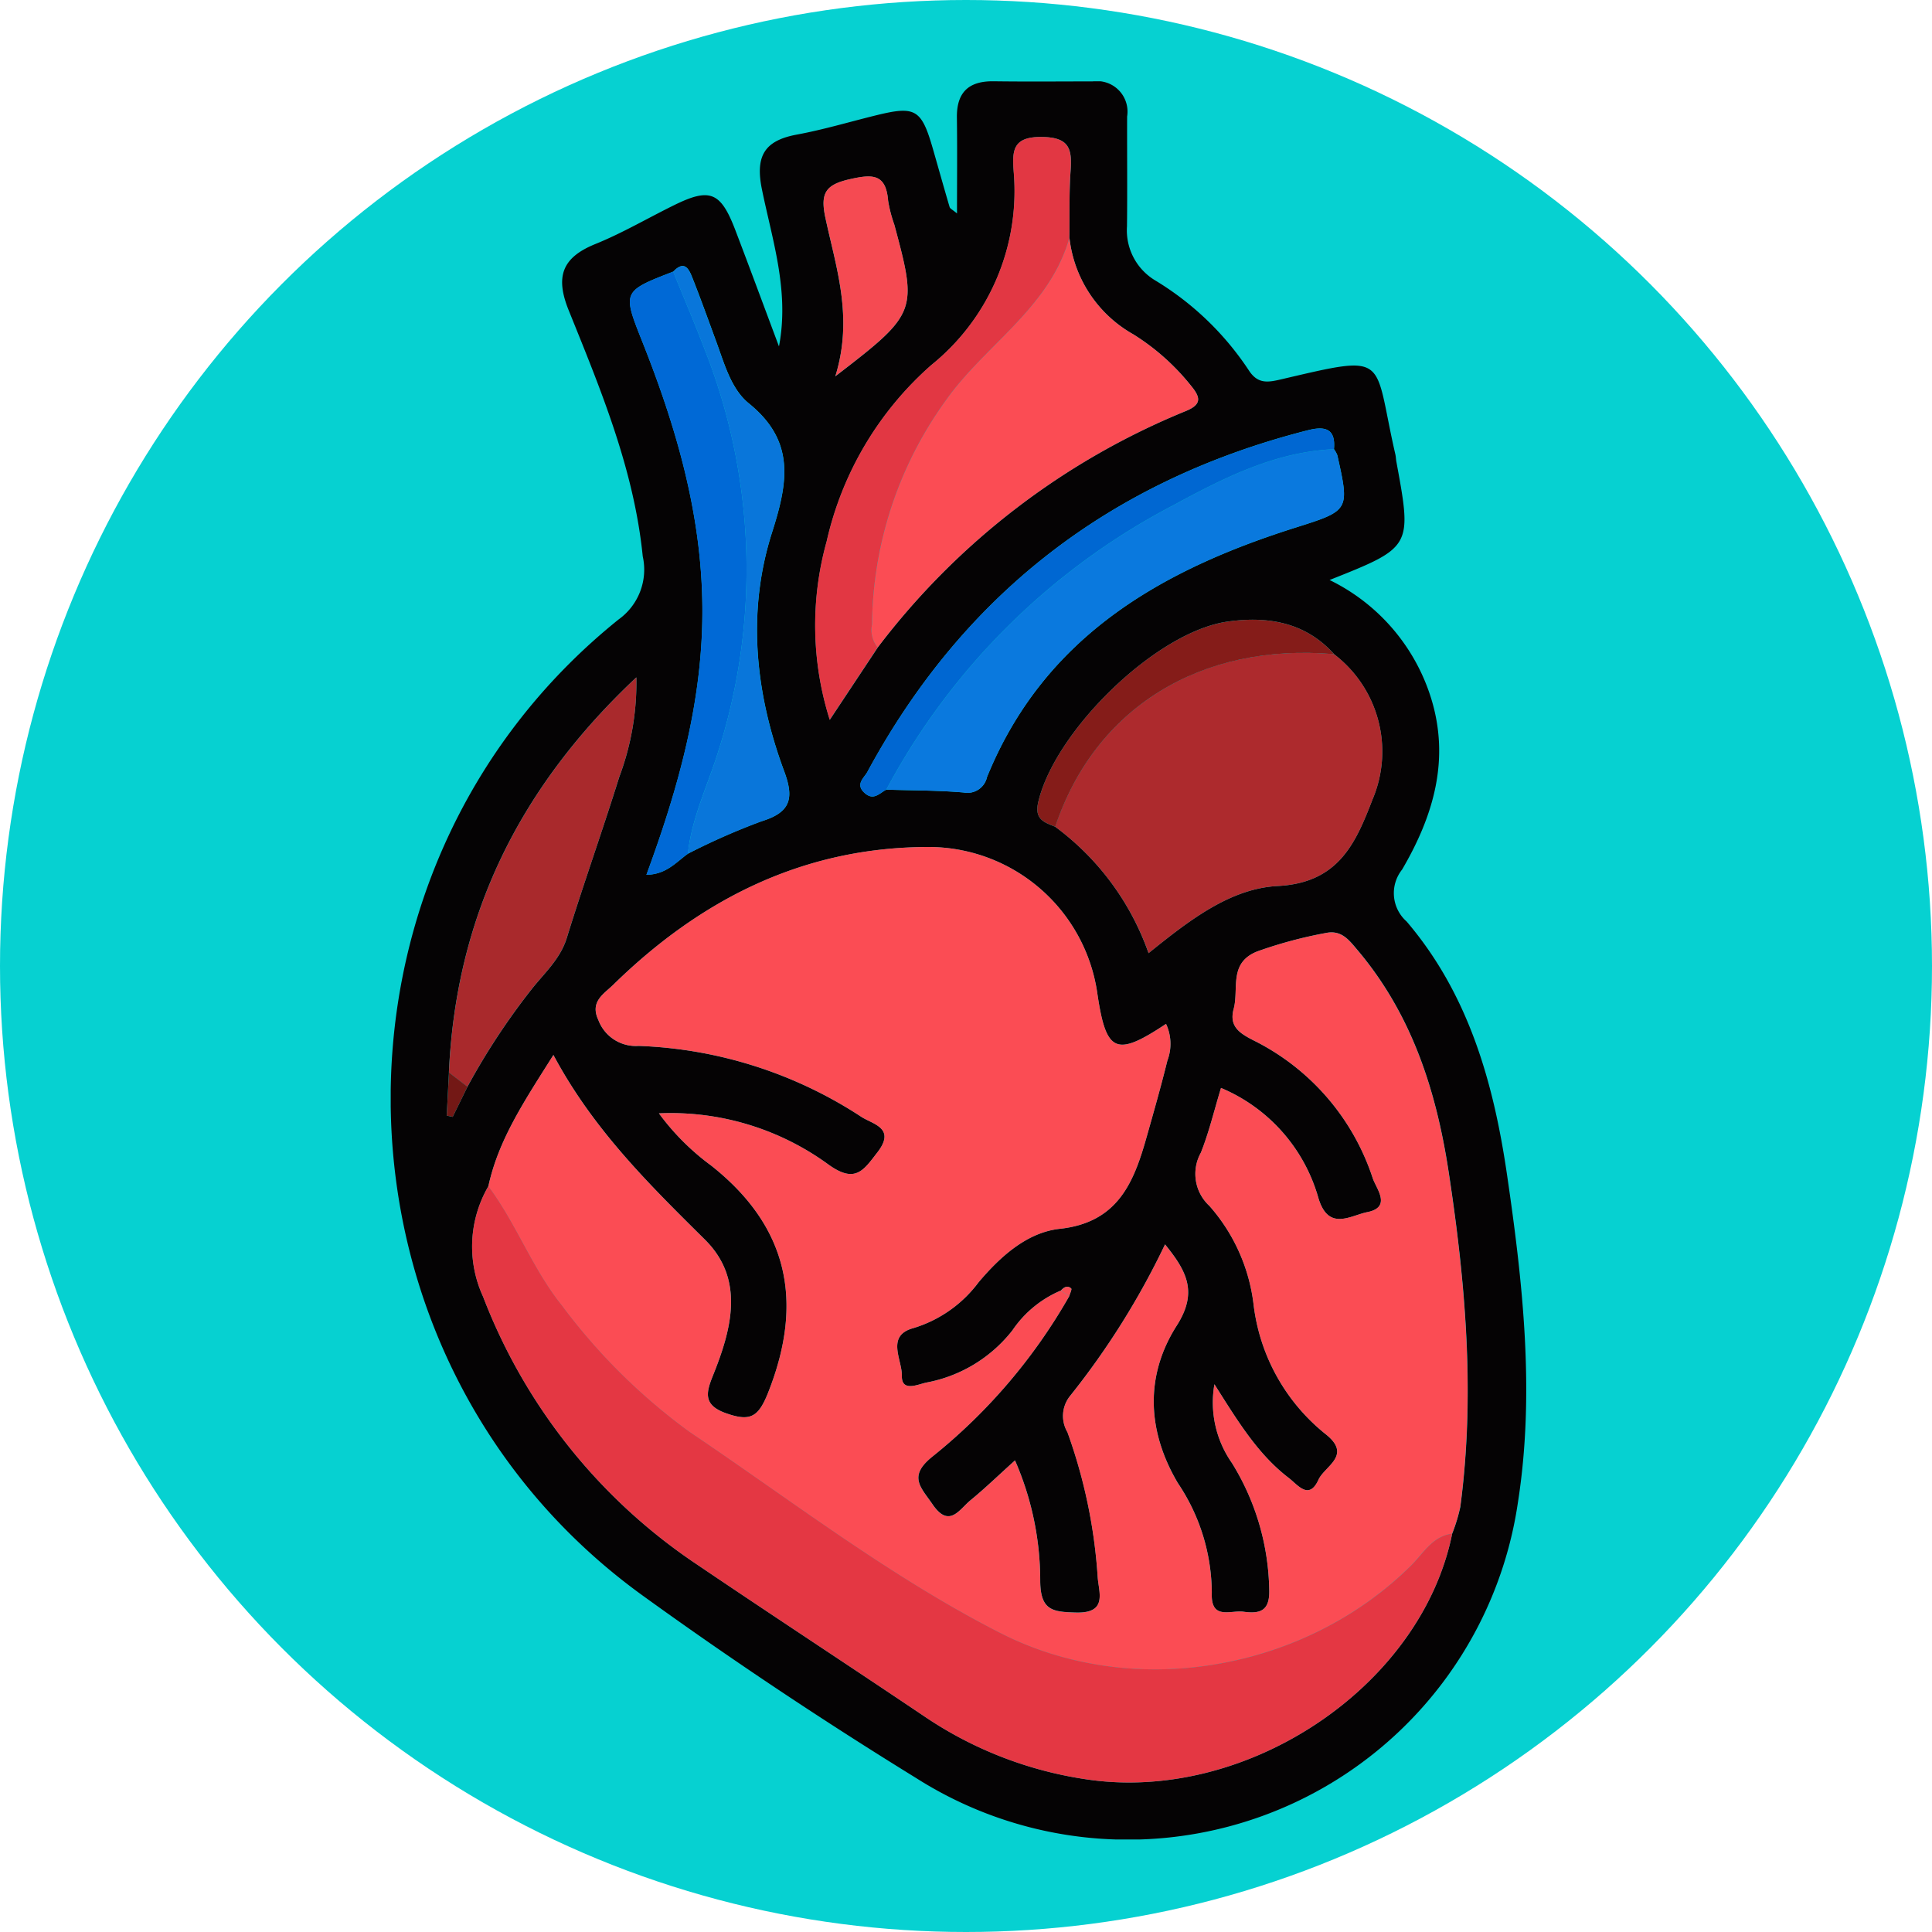 <svg xmlns="http://www.w3.org/2000/svg" xmlns:xlink="http://www.w3.org/1999/xlink" width="129" height="129" viewBox="0 0 129 129">
  <defs>
    <clipPath id="clip-path">
      <rect id="Rectángulo_353196" data-name="Rectángulo 353196" width="75.823" height="117.396" fill="none"/>
    </clipPath>
  </defs>
  <g id="Grupo_1003245" data-name="Grupo 1003245" transform="translate(-736 -1279)">
    <circle id="Elipse_5695" data-name="Elipse 5695" cx="64.5" cy="64.5" r="64.5" transform="translate(736 1279)" fill="#06d1d1"/>
    <g id="Grupo_1003059" data-name="Grupo 1003059" transform="translate(762.088 1284.427)">
      <g id="Grupo_1003058" data-name="Grupo 1003058" clip-path="url(#clip-path)">
        <path id="Trazado_715253" data-name="Trazado 715253" d="M25.923,17.711c.709-3.7-.438-7.077-1.135-10.485C24.333,5,24.943,3.961,27.12,3.559c1.775-.328,3.515-.85,5.271-1.282,2.658-.654,3.047-.423,3.821,2.27.369,1.284.727,2.571,1.107,3.852.033.109.2.178.492.425,0-2.237.021-4.318-.007-6.4C37.782.736,38.591-.022,40.259,0c2.207.029,4.414.01,6.621.007a2.038,2.038,0,0,1,2.29,2.348c-.008,2.444.02,4.889-.009,7.332a3.9,3.9,0,0,0,1.856,3.592,19.657,19.657,0,0,1,6.264,6c.612.963,1.3.827,2.2.617,7.311-1.71,6.093-1.53,7.6,5.019.036.153.036.314.064.469C68.2,31.108,68.2,31.108,62.688,33.3a13.1,13.1,0,0,1,6.755,7.819c1.317,4.152.179,7.941-1.912,11.514a2.526,2.526,0,0,0,.3,3.467c4.126,4.837,5.8,10.727,6.7,16.875,1.066,7.27,1.874,14.613.735,21.9a26.327,26.327,0,0,1-40.149,18.44c-6.227-3.838-12.333-7.9-18.264-12.185-21.784-15.718-22.588-48.358-1.632-65.2a4.091,4.091,0,0,0,1.607-4.212c-.584-5.81-2.8-11.115-4.946-16.43-.908-2.25-.44-3.521,1.787-4.423,1.815-.736,3.52-1.743,5.284-2.608C21.316,7.1,22.033,7.391,23,9.911c.991,2.594,1.952,5.2,2.927,7.8M19.843,51.576A44.146,44.146,0,0,1,24.785,49.4c1.943-.6,2.153-1.544,1.491-3.327-1.937-5.217-2.506-10.648-.807-15.968,1.07-3.351,1.547-6.084-1.555-8.6-1.187-.962-1.634-2.653-2.18-4.134-.515-1.4-1.018-2.806-1.567-4.194-.234-.591-.521-1.289-1.3-.469-3.356,1.3-3.4,1.323-2.105,4.579,2.279,5.719,3.993,11.541,4.049,17.78.056,6.194-1.565,12.024-3.735,17.915,1.331-.018,1.983-.847,2.772-1.407M3.888,66.182q-.075,1.441-.149,2.881l.4.085.987-2.013A46.007,46.007,0,0,1,9.389,60.65c.861-1.1,1.93-2.025,2.373-3.461,1.11-3.6,2.377-7.144,3.5-10.737A17.913,17.913,0,0,0,16.4,39.8c-7.9,7.423-12.043,16.02-12.516,26.38M62.98,24.568c.133-1.416-.635-1.549-1.752-1.265-13.109,3.339-22.957,10.886-29.4,22.81-.218.4-.832.827-.183,1.409.6.539.992.007,1.449-.223,1.721.054,3.448.043,5.161.19a1.337,1.337,0,0,0,1.56-1.029c3.8-9.345,11.56-13.806,20.612-16.663,3.6-1.137,3.6-1.145,2.78-4.822a1.643,1.643,0,0,0-.224-.407M32.513,37.811a49.1,49.1,0,0,1,20.55-15.783c1.1-.441,1.021-.913.382-1.69a15.248,15.248,0,0,0-3.864-3.444,8.465,8.465,0,0,1-4.263-6.455c.02-1.492-.027-2.99.081-4.476s-.107-2.229-1.946-2.244C41.494,3.7,41.5,4.676,41.6,6.038a14.914,14.914,0,0,1-5.5,12.91,22.182,22.182,0,0,0-6.988,11.776,20.9,20.9,0,0,0,.207,11.913l3.2-4.826m30.475.441c-1.936-2.158-4.485-2.551-7.123-2.174-4.782.683-11.526,7.3-12.634,12.051-.271,1.163.4,1.35,1.137,1.649A17.838,17.838,0,0,1,50.6,58.216c2.706-2.181,5.442-4.318,8.626-4.484,4.056-.211,5.2-2.847,6.321-5.761a8.175,8.175,0,0,0-2.564-9.719M44.748,80.743A7.364,7.364,0,0,0,41.511,83.4a9.5,9.5,0,0,1-5.726,3.483c-.567.113-1.686.672-1.657-.458.027-1.053-1.09-2.675.778-3.177a8.5,8.5,0,0,0,4.346-3.057c1.447-1.714,3.231-3.331,5.422-3.57,3.808-.414,4.906-2.993,5.761-6,.494-1.739.99-3.478,1.423-5.233a3.148,3.148,0,0,0-.09-2.451c-3.349,2.228-4,1.923-4.581-1.989a11.392,11.392,0,0,0-11.266-9.821c-8.336.008-15.211,3.474-21.063,9.2-.625.612-1.575,1.119-.993,2.357a2.67,2.67,0,0,0,2.686,1.724A29.011,29.011,0,0,1,31.431,69.15c.762.492,2.321.741,1.068,2.363-.933,1.208-1.471,2.092-3.232.845a17.861,17.861,0,0,0-11.358-3.446A16.272,16.272,0,0,0,21.4,72.4c5.161,4.083,6.2,9.109,3.8,15.159-.655,1.652-1.207,1.942-2.8,1.38-1.566-.551-1.338-1.391-.885-2.516,1.253-3.111,2.139-6.429-.531-9.077-3.733-3.7-7.464-7.357-10.12-12.333C8.946,68.06,7.2,70.647,6.521,73.78a8.016,8.016,0,0,0-.349,7.381A37.752,37.752,0,0,0,20.16,98.837c5.143,3.486,10.344,6.887,15.5,10.357a26.018,26.018,0,0,0,10.663,4.166c10.736,1.686,22.485-6.122,24.553-16.386a11.15,11.15,0,0,0,.545-1.791c.992-7.486.355-14.913-.774-22.332-.831-5.461-2.467-10.558-6.1-14.854-.568-.672-1.072-1.357-2.133-1.124A29.311,29.311,0,0,0,57.863,58.1c-1.935.764-1.215,2.5-1.577,3.835-.314,1.163.367,1.618,1.315,2.1a15.756,15.756,0,0,1,7.974,9.222c.233.683,1.28,1.923-.367,2.251-1.148.229-2.629,1.329-3.291-1.031a11.294,11.294,0,0,0-6.477-7.261c-.458,1.5-.8,2.954-1.345,4.322a2.906,2.906,0,0,0,.568,3.552,12.1,12.1,0,0,1,2.952,6.589,13.067,13.067,0,0,0,4.808,8.652c1.8,1.42-.056,2.125-.475,3.043-.639,1.4-1.379.345-1.989-.122C57.89,91.668,56.555,89.453,55,87a7.043,7.043,0,0,0,1.168,5.257,16.584,16.584,0,0,1,2.492,8.5c.036,1.419-.664,1.575-1.722,1.431-.863-.117-2.189.587-2.115-1.259A13.2,13.2,0,0,0,52.561,93.6c-2.045-3.454-2.229-7.148-.072-10.528,1.429-2.24.645-3.646-.786-5.415a52.04,52.04,0,0,1-6.361,10.145,2.13,2.13,0,0,0-.157,2.394,35.146,35.146,0,0,1,2.021,9.667c.066,1.019.689,2.433-1.445,2.377-1.549-.041-2.371-.13-2.392-2.082a20.056,20.056,0,0,0-1.684-8.077c-1.109,1-2.006,1.871-2.97,2.66-.748.612-1.42,1.907-2.538.269-.775-1.136-1.657-1.855-.012-3.179A37.448,37.448,0,0,0,45.3,81.128c.051-.181.2-.468.134-.525-.246-.227-.492-.086-.688.141M29.687,19.7c5.461-4.2,5.5-4.316,3.937-10.129a9.088,9.088,0,0,1-.413-1.593c-.143-1.822-1.066-1.775-2.563-1.436-1.613.365-1.974.927-1.628,2.558.708,3.33,1.892,6.652.666,10.6" transform="translate(0 0)" fill="#050304"/>
        <path id="Trazado_715254" data-name="Trazado 715254" d="M13.776,130.661c.676-3.133,2.425-5.719,4.342-8.767,2.656,4.976,6.387,8.631,10.12,12.333,2.67,2.649,1.785,5.966.531,9.077-.453,1.125-.681,1.966.885,2.516,1.6.561,2.147.271,2.8-1.38,2.4-6.051,1.361-11.076-3.8-15.159a16.259,16.259,0,0,1-3.492-3.489,17.86,17.86,0,0,1,11.358,3.446c1.762,1.247,2.3.363,3.233-.845,1.253-1.622-.307-1.871-1.068-2.363a29.011,29.011,0,0,0-14.879-4.741,2.669,2.669,0,0,1-2.685-1.724c-.583-1.238.367-1.746.992-2.357,5.852-5.73,12.727-9.2,21.064-9.2a11.391,11.391,0,0,1,11.266,9.822c.585,3.911,1.232,4.217,4.581,1.989a3.148,3.148,0,0,1,.09,2.451c-.433,1.755-.93,3.494-1.423,5.233-.855,3.009-1.953,5.587-5.761,6-2.192.239-3.975,1.855-5.422,3.57a8.5,8.5,0,0,1-4.346,3.057c-1.868.5-.752,2.124-.778,3.177-.028,1.13,1.09.57,1.657.458a9.5,9.5,0,0,0,5.726-3.483A7.36,7.36,0,0,1,52,137.624l.556.385a37.491,37.491,0,0,1-9.139,10.71c-1.645,1.324-.764,2.043.012,3.179,1.118,1.637,1.789.343,2.538-.269.964-.789,1.861-1.66,2.97-2.66a20.056,20.056,0,0,1,1.685,8.077c.021,1.952.843,2.041,2.392,2.082,2.133.056,1.51-1.359,1.445-2.377a35.146,35.146,0,0,0-2.021-9.667,2.131,2.131,0,0,1,.157-2.394,52.038,52.038,0,0,0,6.361-10.145c1.432,1.768,2.215,3.174.787,5.415-2.156,3.38-1.973,7.074.072,10.528a13.2,13.2,0,0,1,2.263,7.323c-.074,1.846,1.251,1.142,2.114,1.259,1.058.143,1.758-.013,1.722-1.431a16.583,16.583,0,0,0-2.491-8.5,7.039,7.039,0,0,1-1.168-5.257c1.554,2.451,2.889,4.666,4.957,6.249.611.467,1.351,1.523,1.989.122.418-.918,2.278-1.624.475-3.043a13.065,13.065,0,0,1-4.808-8.652,12.108,12.108,0,0,0-2.952-6.589,2.906,2.906,0,0,1-.568-3.552c.547-1.368.887-2.818,1.345-4.322a11.3,11.3,0,0,1,6.477,7.261c.662,2.36,2.142,1.26,3.291,1.031,1.647-.328.6-1.568.367-2.251a15.755,15.755,0,0,0-7.974-9.222c-.948-.486-1.63-.941-1.315-2.1.362-1.338-.359-3.071,1.576-3.835a29.363,29.363,0,0,1,4.545-1.221c1.061-.233,1.565.452,2.133,1.124,3.636,4.3,5.273,9.393,6.1,14.854,1.128,7.419,1.766,14.846.774,22.332a11.2,11.2,0,0,1-.544,1.791c-1.321.172-1.92,1.31-2.733,2.117-7.109,7.059-18.552,9.05-27.439,4.516-7.363-3.757-13.915-8.824-20.747-13.426a39.928,39.928,0,0,1-8.509-8.421c-1.983-2.464-3.05-5.467-4.926-7.981" transform="translate(-7.255 -56.881)" fill="#fb4c54"/>
        <path id="Trazado_715255" data-name="Trazado 715255" d="M12.574,155.868c1.876,2.514,2.943,5.517,4.926,7.981a39.927,39.927,0,0,0,8.509,8.421c6.832,4.6,13.384,9.669,20.747,13.426,8.886,4.534,20.33,2.543,27.439-4.516.813-.807,1.412-1.945,2.733-2.117-2.068,10.264-13.817,18.072-24.553,16.386a26.018,26.018,0,0,1-10.663-4.166c-5.154-3.47-10.355-6.871-15.5-10.357a37.749,37.749,0,0,1-13.988-17.676,8.015,8.015,0,0,1,.348-7.381" transform="translate(-6.054 -82.088)" fill="#e43743"/>
        <path id="Trazado_715256" data-name="Trazado 715256" d="M112.352,80.713a8.177,8.177,0,0,1,2.563,9.719c-1.126,2.914-2.265,5.55-6.321,5.761-3.185.165-5.92,2.3-8.626,4.484a17.843,17.843,0,0,0-6.238-8.438c2.658-7.94,9.7-12.3,18.621-11.526" transform="translate(-49.364 -42.461)" fill="#ad2a2d"/>
        <path id="Trazado_715257" data-name="Trazado 715257" d="M81.067,22.055A8.466,8.466,0,0,0,85.33,28.51a15.246,15.246,0,0,1,3.864,3.444c.64.777.716,1.25-.382,1.69A49.1,49.1,0,0,0,68.262,49.426a1.877,1.877,0,0,1-.374-1.546A25.916,25.916,0,0,1,72.78,32.973c2.623-3.747,6.957-6.193,8.287-10.918" transform="translate(-35.749 -11.615)" fill="#fb4c54"/>
        <path id="Trazado_715258" data-name="Trazado 715258" d="M99.8,51.9a1.668,1.668,0,0,1,.224.407c.82,3.677.821,3.685-2.78,4.822-9.052,2.858-16.81,7.318-20.612,16.663a1.337,1.337,0,0,1-1.559,1.029c-1.714-.147-3.44-.136-5.161-.19A45.659,45.659,0,0,1,89,55.684c3.366-1.827,6.819-3.606,10.8-3.782" transform="translate(-36.817 -27.334)" fill="#0a79de"/>
        <path id="Trazado_715259" data-name="Trazado 715259" d="M76.852,14.578c-1.33,4.725-5.664,7.171-8.287,10.918A25.916,25.916,0,0,0,63.673,40.4a1.877,1.877,0,0,0,.374,1.546l-3.2,4.826a20.9,20.9,0,0,1-.207-11.913,22.185,22.185,0,0,1,6.988-11.776,14.914,14.914,0,0,0,5.5-12.909c-.092-1.362-.1-2.334,1.857-2.318,1.839.015,2.053.77,1.945,2.244s-.061,2.984-.081,4.476" transform="translate(-31.535 -4.138)" fill="#e23743"/>
        <path id="Trazado_715260" data-name="Trazado 715260" d="M8.213,110.465c.473-10.36,4.618-18.957,12.516-26.38a17.915,17.915,0,0,1-1.146,6.65c-1.119,3.594-2.386,7.141-3.5,10.737-.443,1.435-1.511,2.364-2.373,3.461a46.008,46.008,0,0,0-4.262,6.485l-1.239-.953" transform="translate(-4.325 -44.284)" fill="#a9292c"/>
        <path id="Trazado_715261" data-name="Trazado 715261" d="M37.61,65.716c-.789.56-1.441,1.388-2.772,1.407,2.17-5.892,3.791-11.721,3.735-17.915-.056-6.24-1.77-12.06-4.049-17.78-1.3-3.256-1.251-3.275,2.105-4.579.707,1.741,1.447,3.469,2.114,5.225a40.016,40.016,0,0,1,.868,26.9c-.7,2.235-1.749,4.37-2,6.739" transform="translate(-17.767 -14.14)" fill="#0069d6"/>
        <path id="Trazado_715262" data-name="Trazado 715262" d="M40.83,65.3c.254-2.368,1.3-4.5,2-6.739a40.016,40.016,0,0,0-.868-26.9c-.668-1.756-1.408-3.484-2.114-5.225.783-.82,1.069-.122,1.3.469.549,1.387,1.051,2.793,1.567,4.194.545,1.482.993,3.172,2.18,4.134,3.1,2.513,2.625,5.246,1.555,8.6-1.7,5.32-1.13,10.751.807,15.968.662,1.783.453,2.726-1.491,3.327A44.146,44.146,0,0,0,40.83,65.3" transform="translate(-20.987 -13.723)" fill="#0976da"/>
        <path id="Trazado_715263" data-name="Trazado 715263" d="M97.862,50.359c-3.977.176-7.429,1.955-10.8,3.782A45.659,45.659,0,0,0,67.974,73.09c-.458.23-.847.763-1.449.223-.648-.581-.035-1,.183-1.409C73.153,59.981,83,52.435,96.11,49.1c1.117-.284,1.885-.151,1.752,1.264" transform="translate(-34.883 -25.792)" fill="#0067d2"/>
        <path id="Trazado_715264" data-name="Trazado 715264" d="M61.842,26.764c1.226-3.947.042-7.269-.666-10.6-.346-1.631.015-2.193,1.628-2.558,1.5-.339,2.42-.387,2.563,1.436a9.088,9.088,0,0,0,.413,1.593c1.565,5.813,1.524,5.93-3.937,10.129" transform="translate(-32.155 -7.069)" fill="#f54a52"/>
        <path id="Trazado_715265" data-name="Trazado 715265" d="M111.018,78.251C102.1,77.478,95.055,81.837,92.4,89.777c-.737-.3-1.408-.486-1.137-1.648,1.109-4.753,7.852-11.368,12.635-12.052,2.638-.377,5.187.016,7.124,2.174" transform="translate(-48.03 -40)" fill="#851c19"/>
        <path id="Trazado_715266" data-name="Trazado 715266" d="M8.047,139.816l1.239.953L8.3,142.782l-.4-.084.149-2.881" transform="translate(-4.159 -73.634)" fill="#731815"/>
        <path id="Trazado_715267" data-name="Trazado 715267" d="M94.535,170.294c.2-.227.442-.367.688-.141.063.058-.084.344-.133.525l-.555-.385" transform="translate(-49.787 -89.551)" fill="#fb4c54"/>
      </g>
    </g>
  </g>
</svg>
